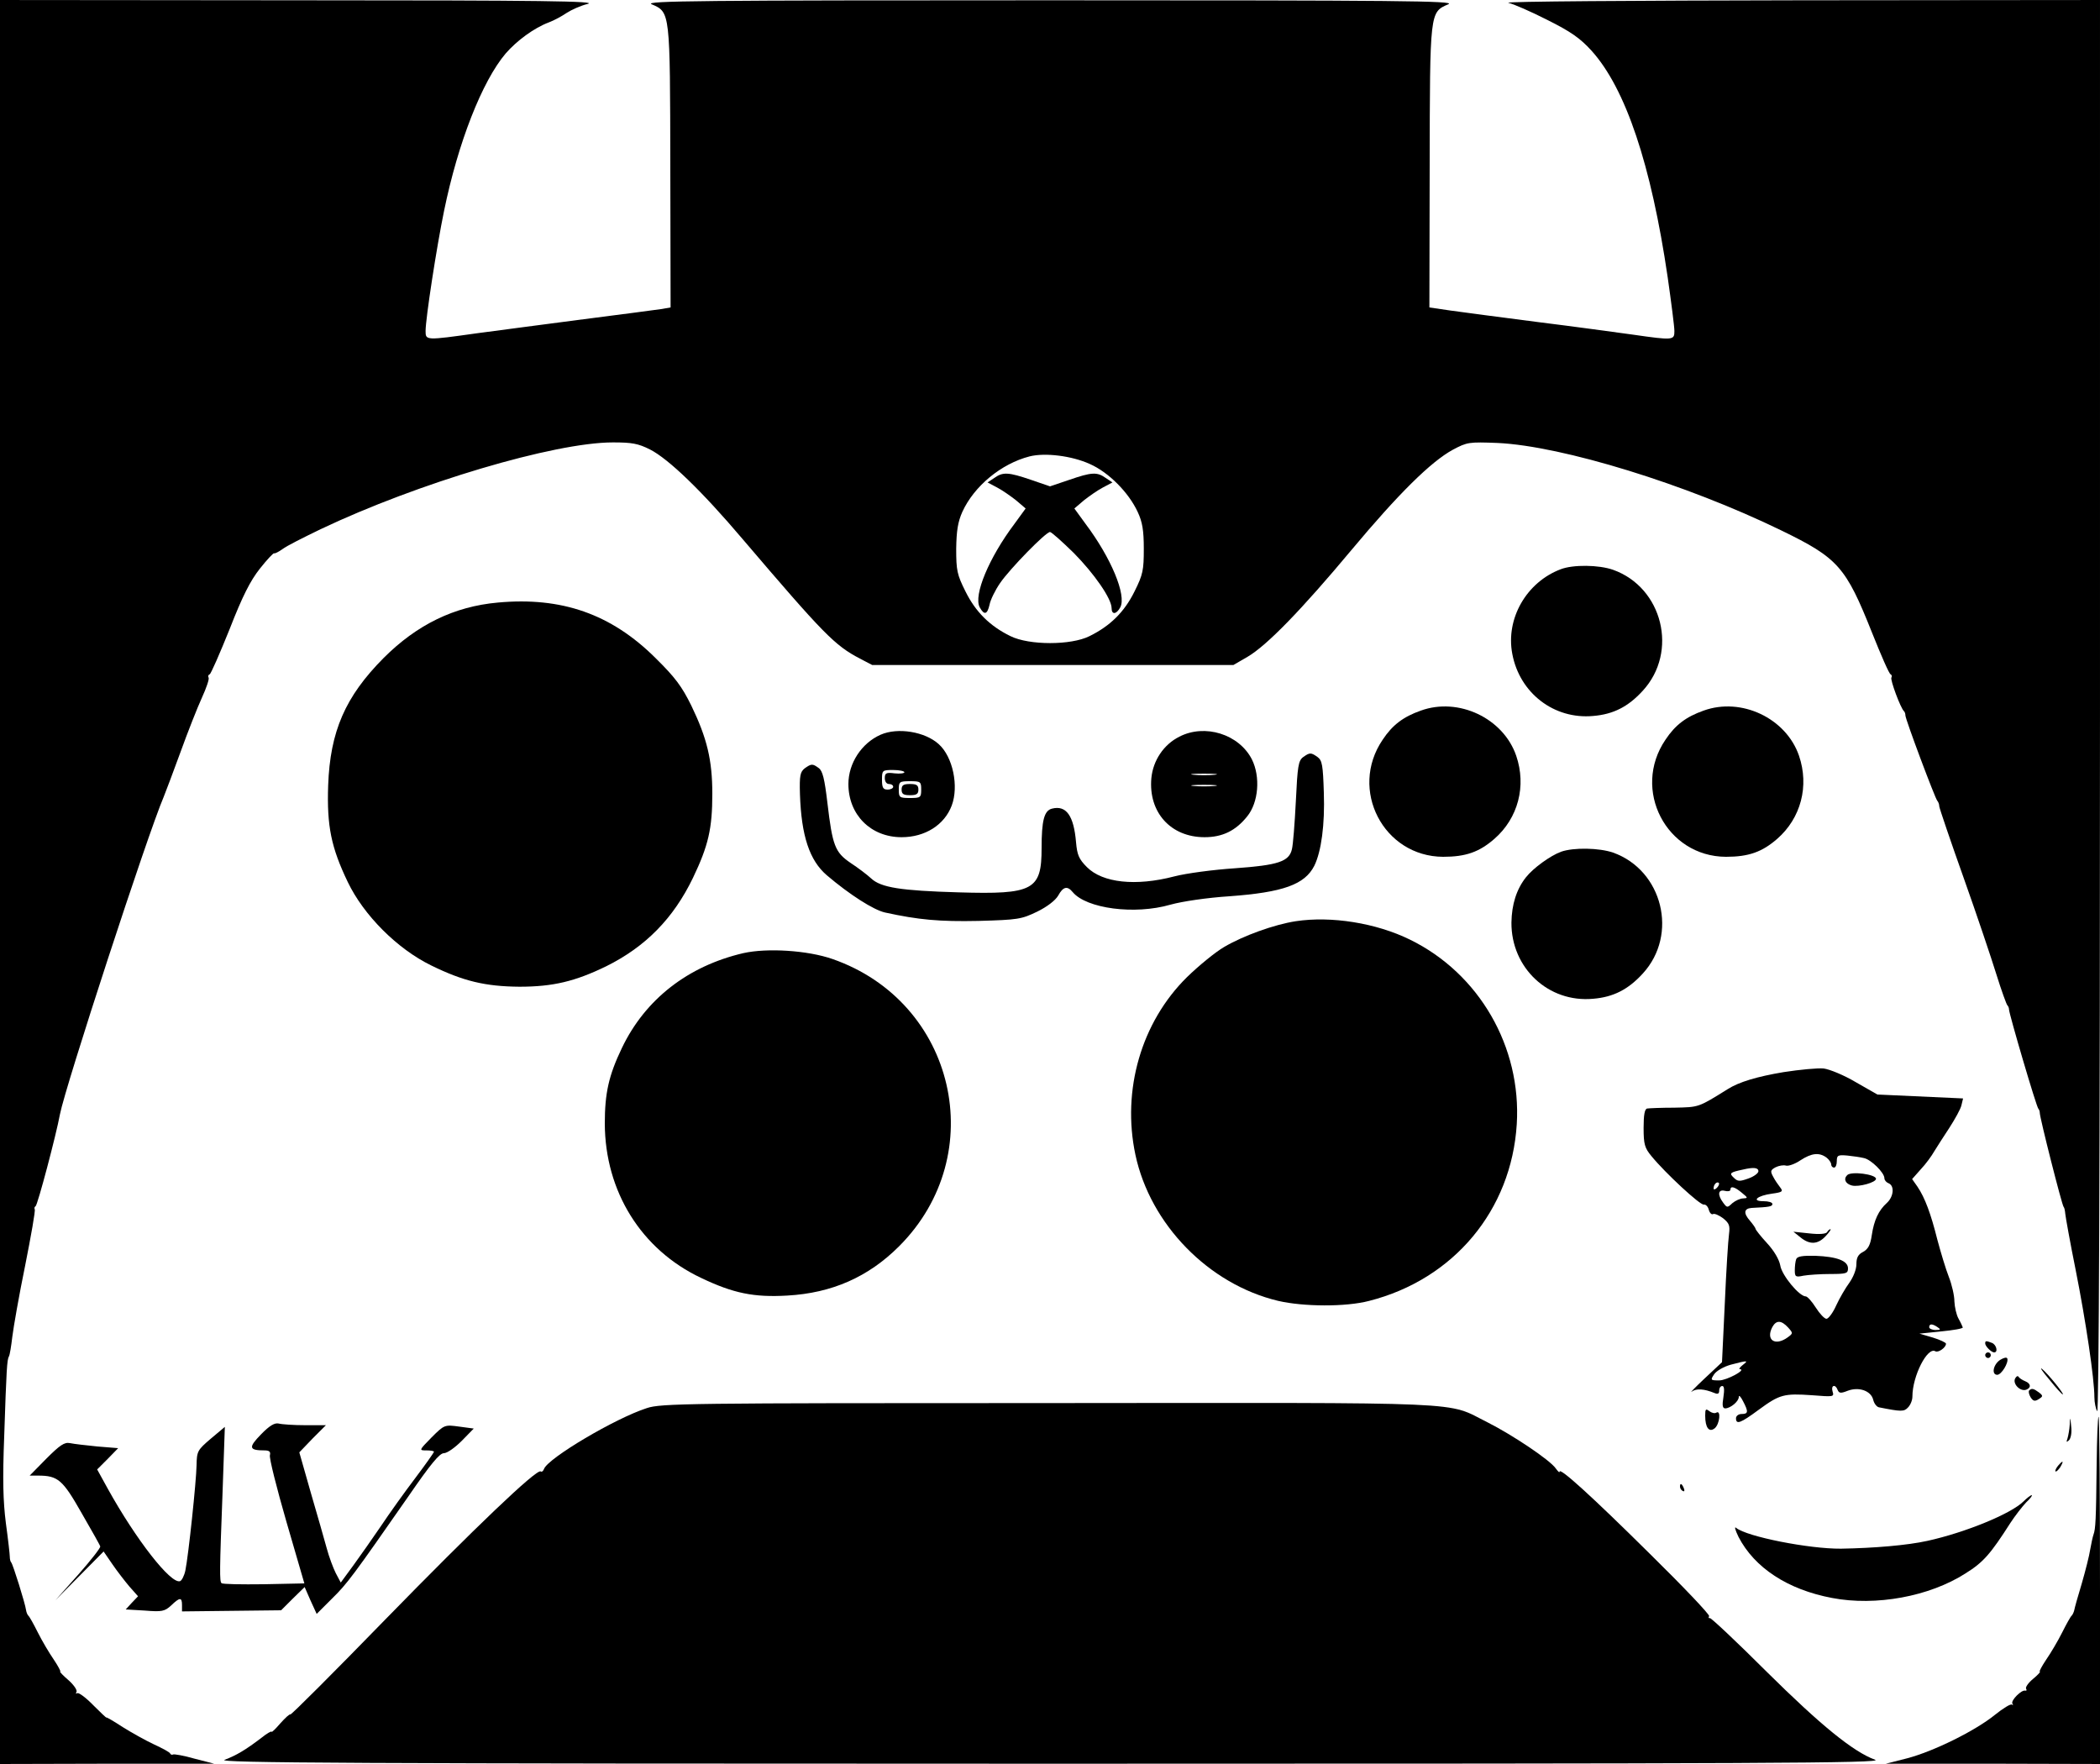 <?xml version="1.0" standalone="no"?>
<!DOCTYPE svg PUBLIC "-//W3C//DTD SVG 20010904//EN"
 "http://www.w3.org/TR/2001/REC-SVG-20010904/DTD/svg10.dtd">
<svg version="1.0" xmlns="http://www.w3.org/2000/svg"
 width="750pt" height="630pt" viewBox="0 0 750 630"
 preserveAspectRatio="xMidYMid meet">

<g transform="translate(0,630) scale(0.1,-0.1)"
fill="#000000" stroke="none">
<path d="M0 3150 l0 -3150 383 1 382 0 -70 18 c-38 11 -73 17 -77 15 -3 -2 -8
-1 -10 3 -1 5 -28 19 -58 33 -30 14 -80 42 -112 62 -32 21 -58 36 -58 34 0 -2
-21 18 -47 44 -26 27 -52 46 -57 43 -5 -3 -6 -1 -3 4 4 6 -9 25 -28 42 -20 17
-33 31 -30 31 3 0 -7 19 -23 43 -16 23 -42 67 -57 97 -15 30 -30 57 -34 60 -3
3 -7 12 -8 20 -3 23 -47 164 -53 170 -3 3 -5 12 -5 20 0 8 -6 62 -14 120 -10
79 -12 156 -6 310 8 241 10 274 17 286 3 5 8 36 12 70 4 33 24 148 46 255 21
106 37 196 34 200 -2 4 -1 9 3 11 7 3 74 256 87 328 19 99 313 1000 371 1135
7 17 34 89 60 160 26 72 60 158 76 193 16 35 27 67 24 72 -3 5 -1 10 4 12 4 1
36 74 71 161 46 118 74 173 108 216 26 33 49 57 51 55 2 -2 16 5 30 15 14 11
76 42 136 71 347 165 835 310 1044 310 68 0 90 -4 132 -25 67 -34 186 -149
331 -320 290 -340 329 -380 419 -427 l44 -23 645 0 645 0 50 29 c69 40 194
169 371 381 168 201 284 316 363 359 51 27 57 28 160 24 231 -11 673 -147
1012 -312 204 -99 231 -130 325 -366 32 -80 61 -147 66 -148 4 -2 6 -7 3 -12
-5 -7 33 -110 45 -120 3 -3 5 -9 5 -15 0 -14 107 -299 114 -305 3 -3 7 -12 7
-20 1 -8 40 -123 87 -255 47 -132 99 -287 117 -345 18 -58 36 -107 39 -110 3
-3 6 -9 6 -15 0 -15 98 -349 105 -355 3 -3 5 -10 5 -15 0 -17 79 -329 85 -335
3 -3 5 -14 6 -25 1 -11 17 -101 37 -200 36 -181 67 -389 67 -455 0 -19 5 -42
10 -50 6 -10 10 877 10 2513 l0 2527 -1072 -1 c-590 -1 -1059 -4 -1041 -9 18
-4 80 -31 139 -61 84 -42 117 -65 158 -110 122 -135 213 -407 272 -809 13 -91
24 -177 24 -192 0 -33 -3 -34 -149 -13 -58 8 -211 29 -340 45 -130 17 -270 35
-311 41 l-75 11 1 501 c1 558 0 553 67 582 27 12 -175 14 -1423 14 -1248 0
-1450 -2 -1423 -14 67 -29 66 -24 67 -582 l1 -501 -35 -6 c-19 -3 -143 -19
-275 -36 -132 -17 -303 -40 -380 -50 -185 -26 -185 -26 -185 8 0 44 39 298 66
429 50 244 136 463 220 562 40 46 101 91 154 111 19 7 48 23 64 34 17 11 50
26 75 32 37 10 -159 13 -1026 13 l-1073 1 0 -3150z m3892 1493 c68 -30 139
-102 171 -171 17 -36 22 -66 22 -132 0 -76 -3 -92 -33 -152 -36 -73 -86 -123
-161 -160 -66 -33 -215 -33 -282 0 -74 36 -125 87 -161 160 -30 60 -33 75 -33
152 1 65 6 96 22 132 42 92 139 172 240 198 56 14 151 2 215 -27z"/>
<path d="M3551 4593 l-24 -16 34 -18 c19 -10 49 -31 68 -46 l34 -29 -40 -55
c-91 -121 -147 -255 -124 -298 16 -29 27 -26 35 9 3 17 20 52 38 78 35 51 163
182 178 182 5 0 43 -34 85 -75 73 -74 135 -163 135 -197 0 -24 17 -23 31 3 23
43 -33 177 -124 298 l-40 55 34 29 c19 15 49 36 68 46 l34 18 -24 16 c-31 22
-50 21 -131 -7 l-68 -23 -67 23 c-82 28 -101 29 -132 7z"/>
<path d="M5574 4267 c-122 -46 -197 -176 -173 -302 26 -140 149 -235 289 -222
72 6 125 33 177 90 128 139 71 369 -106 432 -51 18 -143 19 -187 2z"/>
<path d="M1778 4148 c-156 -14 -289 -79 -408 -198 -137 -138 -191 -262 -198
-455 -5 -146 11 -222 70 -345 57 -119 177 -239 298 -298 114 -56 193 -75 315
-76 120 0 199 19 310 73 141 70 240 171 310 316 55 115 69 176 69 300 0 121
-19 199 -75 315 -34 69 -58 101 -128 170 -158 157 -335 219 -563 198z"/>
<path d="M5074 3762 c-62 -22 -101 -51 -136 -104 -121 -178 3 -417 216 -418
81 0 129 17 183 64 85 74 115 189 78 297 -46 134 -206 210 -341 161z"/>
<path d="M6084 3762 c-62 -22 -101 -51 -136 -104 -121 -178 3 -417 216 -418
81 0 129 17 183 64 85 74 115 189 78 297 -46 134 -206 210 -341 161z"/>
<path d="M3145 3676 c-68 -30 -115 -102 -115 -176 0 -110 80 -190 190 -190 84
0 153 44 179 113 26 69 4 174 -46 219 -49 45 -147 61 -208 34z m85 -134 c0 -4
-16 -6 -35 -4 -30 4 -35 1 -35 -17 0 -12 6 -21 15 -21 8 0 15 -4 15 -10 0 -5
-9 -10 -20 -10 -16 0 -20 7 -20 35 0 34 1 35 40 35 22 0 40 -4 40 -8z m60 -62
c0 -28 -2 -30 -40 -30 -38 0 -40 2 -40 30 0 28 2 30 40 30 38 0 40 -2 40 -30z"/>
<path d="M3220 3480 c0 -16 7 -20 30 -20 23 0 30 4 30 20 0 16 -7 20 -30 20
-23 0 -30 -4 -30 -20z"/>
<path d="M4212 3669 c-56 -28 -94 -85 -100 -148 -11 -122 69 -211 190 -211 64
0 111 23 152 74 41 50 48 142 17 204 -46 90 -168 128 -259 81z m126 -136 c-21
-2 -55 -2 -75 0 -21 2 -4 4 37 4 41 0 58 -2 38 -4z m0 -40 c-21 -2 -55 -2 -75
0 -21 2 -4 4 37 4 41 0 58 -2 38 -4z"/>
<path d="M4654 3596 c-17 -13 -20 -32 -26 -158 -4 -79 -10 -156 -14 -171 -10
-44 -49 -57 -204 -68 -76 -5 -174 -18 -216 -29 -138 -36 -256 -23 -312 33 -29
29 -35 44 -39 89 -8 95 -35 133 -86 120 -28 -7 -37 -43 -37 -141 0 -150 -29
-166 -296 -158 -207 6 -278 17 -313 50 -14 13 -47 38 -73 55 -56 38 -65 62
-83 215 -10 85 -17 114 -31 124 -22 16 -26 16 -50 -1 -16 -13 -19 -25 -17 -93
5 -148 34 -236 96 -289 81 -69 167 -124 208 -133 119 -26 194 -33 334 -30 141
4 153 6 209 33 35 17 65 40 75 57 18 33 33 36 52 13 49 -59 221 -82 349 -45
43 12 133 25 210 30 193 14 270 42 304 109 25 51 38 147 34 261 -3 98 -6 115
-22 127 -24 17 -28 17 -52 0z"/>
<path d="M5575 3258 c-38 -14 -99 -58 -125 -91 -34 -43 -51 -97 -52 -162 -1
-162 132 -287 292 -272 72 6 125 33 177 90 128 139 71 369 -106 432 -49 17
-141 19 -186 3z"/>
<path d="M4628 3010 c-78 -12 -188 -52 -256 -92 -31 -18 -91 -67 -133 -108
-163 -161 -233 -403 -184 -634 53 -249 262 -463 510 -522 91 -21 241 -22 325
0 302 77 508 324 527 631 17 276 -134 538 -381 659 -122 60 -282 85 -408 66z"/>
<path d="M2655 2896 c-198 -46 -351 -165 -434 -339 -47 -98 -61 -161 -61 -270
1 -242 130 -450 344 -551 115 -55 189 -70 308 -63 159 9 289 66 399 176 328
328 202 873 -238 1026 -89 31 -233 40 -318 21z"/>
<path d="M6370 2471 c-95 -16 -159 -35 -200 -61 -106 -66 -102 -64 -190 -66
-47 0 -91 -2 -97 -3 -9 -1 -13 -22 -13 -69 0 -59 4 -72 28 -101 49 -60 174
-176 187 -173 7 1 15 -7 18 -19 3 -11 10 -18 15 -15 5 3 21 -4 36 -15 22 -18
25 -26 21 -57 -3 -21 -10 -131 -15 -247 l-10 -210 -63 -59 c-34 -32 -54 -53
-45 -46 17 12 44 10 81 -5 12 -5 17 -3 17 9 0 9 5 16 11 16 7 0 8 -14 4 -40
-5 -30 -3 -40 7 -40 19 1 48 25 48 41 0 8 7 1 15 -15 20 -38 19 -46 -5 -46
-11 0 -20 -7 -20 -15 0 -24 16 -18 81 30 75 55 90 59 191 52 76 -6 79 -6 73
13 -7 23 10 28 18 6 5 -12 11 -13 36 -3 40 15 83 0 91 -32 3 -13 12 -25 20
-27 80 -16 90 -16 104 -1 9 9 16 26 16 39 0 74 54 179 82 162 10 -6 38 13 38
27 0 4 -21 14 -47 22 l-48 14 78 8 c42 4 77 10 77 14 -1 3 -7 17 -15 31 -8 14
-14 42 -15 62 0 21 -9 60 -20 88 -11 28 -29 88 -41 133 -23 92 -44 149 -71
189 l-19 27 31 35 c18 19 39 48 48 64 10 16 34 54 54 84 20 31 40 67 43 80 l6
25 -153 7 -153 7 -77 44 c-42 25 -93 46 -115 49 -21 2 -85 -4 -143 -13z m153
-305 c9 -7 17 -18 17 -25 0 -6 5 -11 10 -11 6 0 10 10 10 23 0 21 4 23 38 20
20 -2 47 -6 59 -9 25 -5 73 -52 73 -72 0 -7 7 -15 15 -18 22 -9 18 -48 -6 -70
-30 -27 -46 -62 -54 -115 -5 -35 -13 -50 -31 -60 -18 -9 -24 -21 -24 -44 0
-19 -11 -46 -25 -66 -14 -19 -35 -55 -47 -81 -12 -27 -28 -48 -35 -48 -7 0
-24 18 -38 40 -14 22 -30 40 -36 40 -23 0 -86 76 -91 111 -4 21 -22 52 -47 79
-23 25 -41 48 -41 51 0 3 -9 16 -20 29 -24 27 -22 44 6 46 63 3 74 5 74 14 0
6 -14 10 -32 10 -45 0 -22 20 31 27 37 5 40 8 29 22 -7 9 -19 26 -25 38 -11
20 -10 24 8 34 12 6 29 9 38 6 9 -2 32 6 51 19 40 26 67 29 93 10z m-243 -49
c0 -7 -16 -19 -36 -26 -31 -11 -38 -11 -52 3 -17 16 -14 19 33 29 38 9 55 7
55 -6z m-148 -59 c-7 -7 -12 -8 -12 -2 0 14 12 26 19 19 2 -3 -1 -11 -7 -17z
m89 -18 c22 -18 22 -19 5 -20 -11 0 -28 -8 -39 -17 -18 -17 -19 -17 -33 2 -21
28 -18 48 6 42 11 -3 20 -1 20 4 0 15 16 10 41 -11z m165 -481 c18 -20 18 -21
-1 -35 -45 -33 -80 -10 -55 37 14 25 32 24 56 -2z m534 1 c12 -8 11 -10 -7
-10 -13 0 -23 5 -23 10 0 13 11 13 30 0z m-696 -135 c-10 -8 -15 -15 -10 -15
25 -1 -47 -40 -74 -40 -31 0 -32 1 -18 22 8 12 34 27 59 34 61 16 65 16 43 -1z"/>
<path d="M6597 2103 c-14 -14 -6 -31 17 -37 25 -6 86 11 86 24 0 16 -89 28
-103 13z"/>
<path d="M6525 1899 c-5 -6 -28 -8 -63 -4 l-57 6 25 -20 c33 -27 62 -26 90 4
13 14 21 25 17 25 -3 0 -9 -5 -12 -11z"/>
<path d="M6415 1803 c-3 -8 -5 -26 -5 -40 0 -23 3 -25 31 -19 17 3 60 6 95 6
58 0 64 2 64 20 0 27 -39 42 -117 45 -46 1 -64 -2 -68 -12z"/>
<path d="M7090 1502 c0 -10 22 -32 32 -32 15 0 8 28 -8 34 -21 8 -24 8 -24 -2z"/>
<path d="M7090 1460 c0 -5 5 -10 10 -10 6 0 10 5 10 10 0 6 -4 10 -10 10 -5 0
-10 -4 -10 -10z"/>
<path d="M7143 1443 c-25 -17 -31 -53 -10 -53 15 0 41 43 36 58 -2 6 -13 3
-26 -5z"/>
<path d="M7319 1373 c23 -29 45 -53 48 -53 7 0 -54 75 -74 91 -10 8 2 -10 26
-38z"/>
<path d="M7196 1375 c-7 -20 21 -46 41 -38 18 7 16 22 -4 30 -10 4 -21 11 -24
16 -3 5 -9 1 -13 -8z"/>
<path d="M7247 1334 c-3 -3 -1 -14 5 -24 9 -14 15 -16 29 -7 16 10 16 12 1 24
-19 14 -26 16 -35 7z"/>
<path d="M2310 1271 c-112 -36 -352 -178 -367 -217 -3 -8 -8 -12 -12 -9 -15 9
-234 -200 -557 -531 -183 -188 -335 -340 -337 -337 -3 2 -18 -12 -36 -32 -17
-20 -31 -33 -31 -30 0 4 -17 -6 -37 -22 -55 -42 -90 -63 -131 -78 -31 -11 437
-14 2948 -14 2554 0 2980 2 2947 14 -79 29 -195 124 -387 314 -107 107 -199
193 -203 192 -5 -1 -6 2 -3 7 3 5 -92 105 -212 223 -211 209 -322 309 -322
293 0 -5 -6 1 -14 12 -21 30 -154 119 -243 164 -153 76 -29 70 -1567 69 -1293
0 -1385 -1 -1436 -18z"/>
<path d="M6090 1244 c0 -43 14 -61 34 -45 18 15 23 66 6 56 -6 -4 -17 -1 -25
5 -13 10 -15 8 -15 -16z"/>
<path d="M7392 1213 c-1 -17 -5 -40 -8 -50 -5 -14 -4 -15 5 -7 7 7 11 28 8 50
-3 35 -4 35 -5 7z"/>
<path d="M7488 1068 c-2 -200 -4 -228 -11 -248 -3 -8 -8 -32 -12 -54 -3 -21
-17 -76 -30 -121 -14 -46 -26 -89 -27 -96 -2 -8 -6 -16 -9 -19 -4 -3 -19 -30
-34 -60 -15 -30 -41 -74 -57 -97 -16 -24 -26 -43 -23 -43 4 0 -7 -12 -24 -26
-17 -14 -28 -30 -25 -35 3 -5 2 -8 -3 -7 -13 4 -52 -35 -46 -46 3 -6 3 -8 -1
-4 -5 4 -32 -13 -62 -37 -69 -56 -218 -130 -314 -155 l-75 -19 383 0 382 -1 0
620 c0 341 -2 620 -5 620 -3 0 -6 -78 -7 -172z"/>
<path d="M932 1177 c-46 -47 -43 -57 13 -57 17 0 22 -5 19 -17 -3 -10 24 -117
59 -238 l64 -220 -145 -3 c-80 -1 -148 0 -151 4 -7 7 -7 42 4 328 l8 230 -50
-42 c-48 -41 -50 -45 -51 -95 -1 -58 -29 -323 -40 -376 -4 -19 -13 -36 -19
-38 -33 -11 -157 148 -258 330 l-38 69 38 38 37 38 -74 6 c-40 4 -84 9 -98 12
-20 4 -36 -7 -85 -56 l-59 -60 30 0 c71 0 88 -15 155 -133 35 -61 66 -115 67
-120 2 -4 -33 -49 -78 -100 l-82 -92 86 87 86 87 31 -45 c17 -25 45 -61 61
-80 l31 -35 -22 -23 -22 -24 68 -4 c61 -5 71 -3 94 18 31 30 39 30 39 2 l0
-23 177 2 177 2 42 42 42 41 21 -48 22 -48 55 55 c55 54 74 80 274 367 77 112
110 152 125 152 12 0 40 20 64 44 l43 44 -52 7 c-52 7 -53 7 -99 -39 -45 -46
-45 -46 -18 -46 15 0 27 -2 27 -5 0 -2 -30 -45 -67 -94 -38 -50 -93 -127 -123
-172 -30 -44 -75 -108 -99 -141 l-44 -60 -18 34 c-9 18 -24 58 -32 88 -8 30
-34 120 -57 199 l-41 144 47 49 48 48 -74 0 c-41 0 -84 3 -95 6 -14 3 -32 -7
-63 -39z"/>
<path d="M7350 1065 c-7 -9 -11 -17 -9 -20 3 -2 10 5 17 15 14 24 10 26 -8 5z"/>
<path d="M6000 991 c0 -6 4 -13 10 -16 6 -3 7 1 4 9 -7 18 -14 21 -14 7z"/>
<path d="M7227 938 c-44 -44 -207 -111 -343 -141 -72 -16 -191 -26 -309 -28
-114 -1 -336 43 -374 74 -8 7 -4 -7 8 -32 57 -110 175 -188 334 -218 156 -30
348 5 477 88 63 39 89 69 160 180 17 26 42 58 56 73 15 14 24 26 20 26 -4 0
-17 -10 -29 -22z"/>
</g>
</svg>
